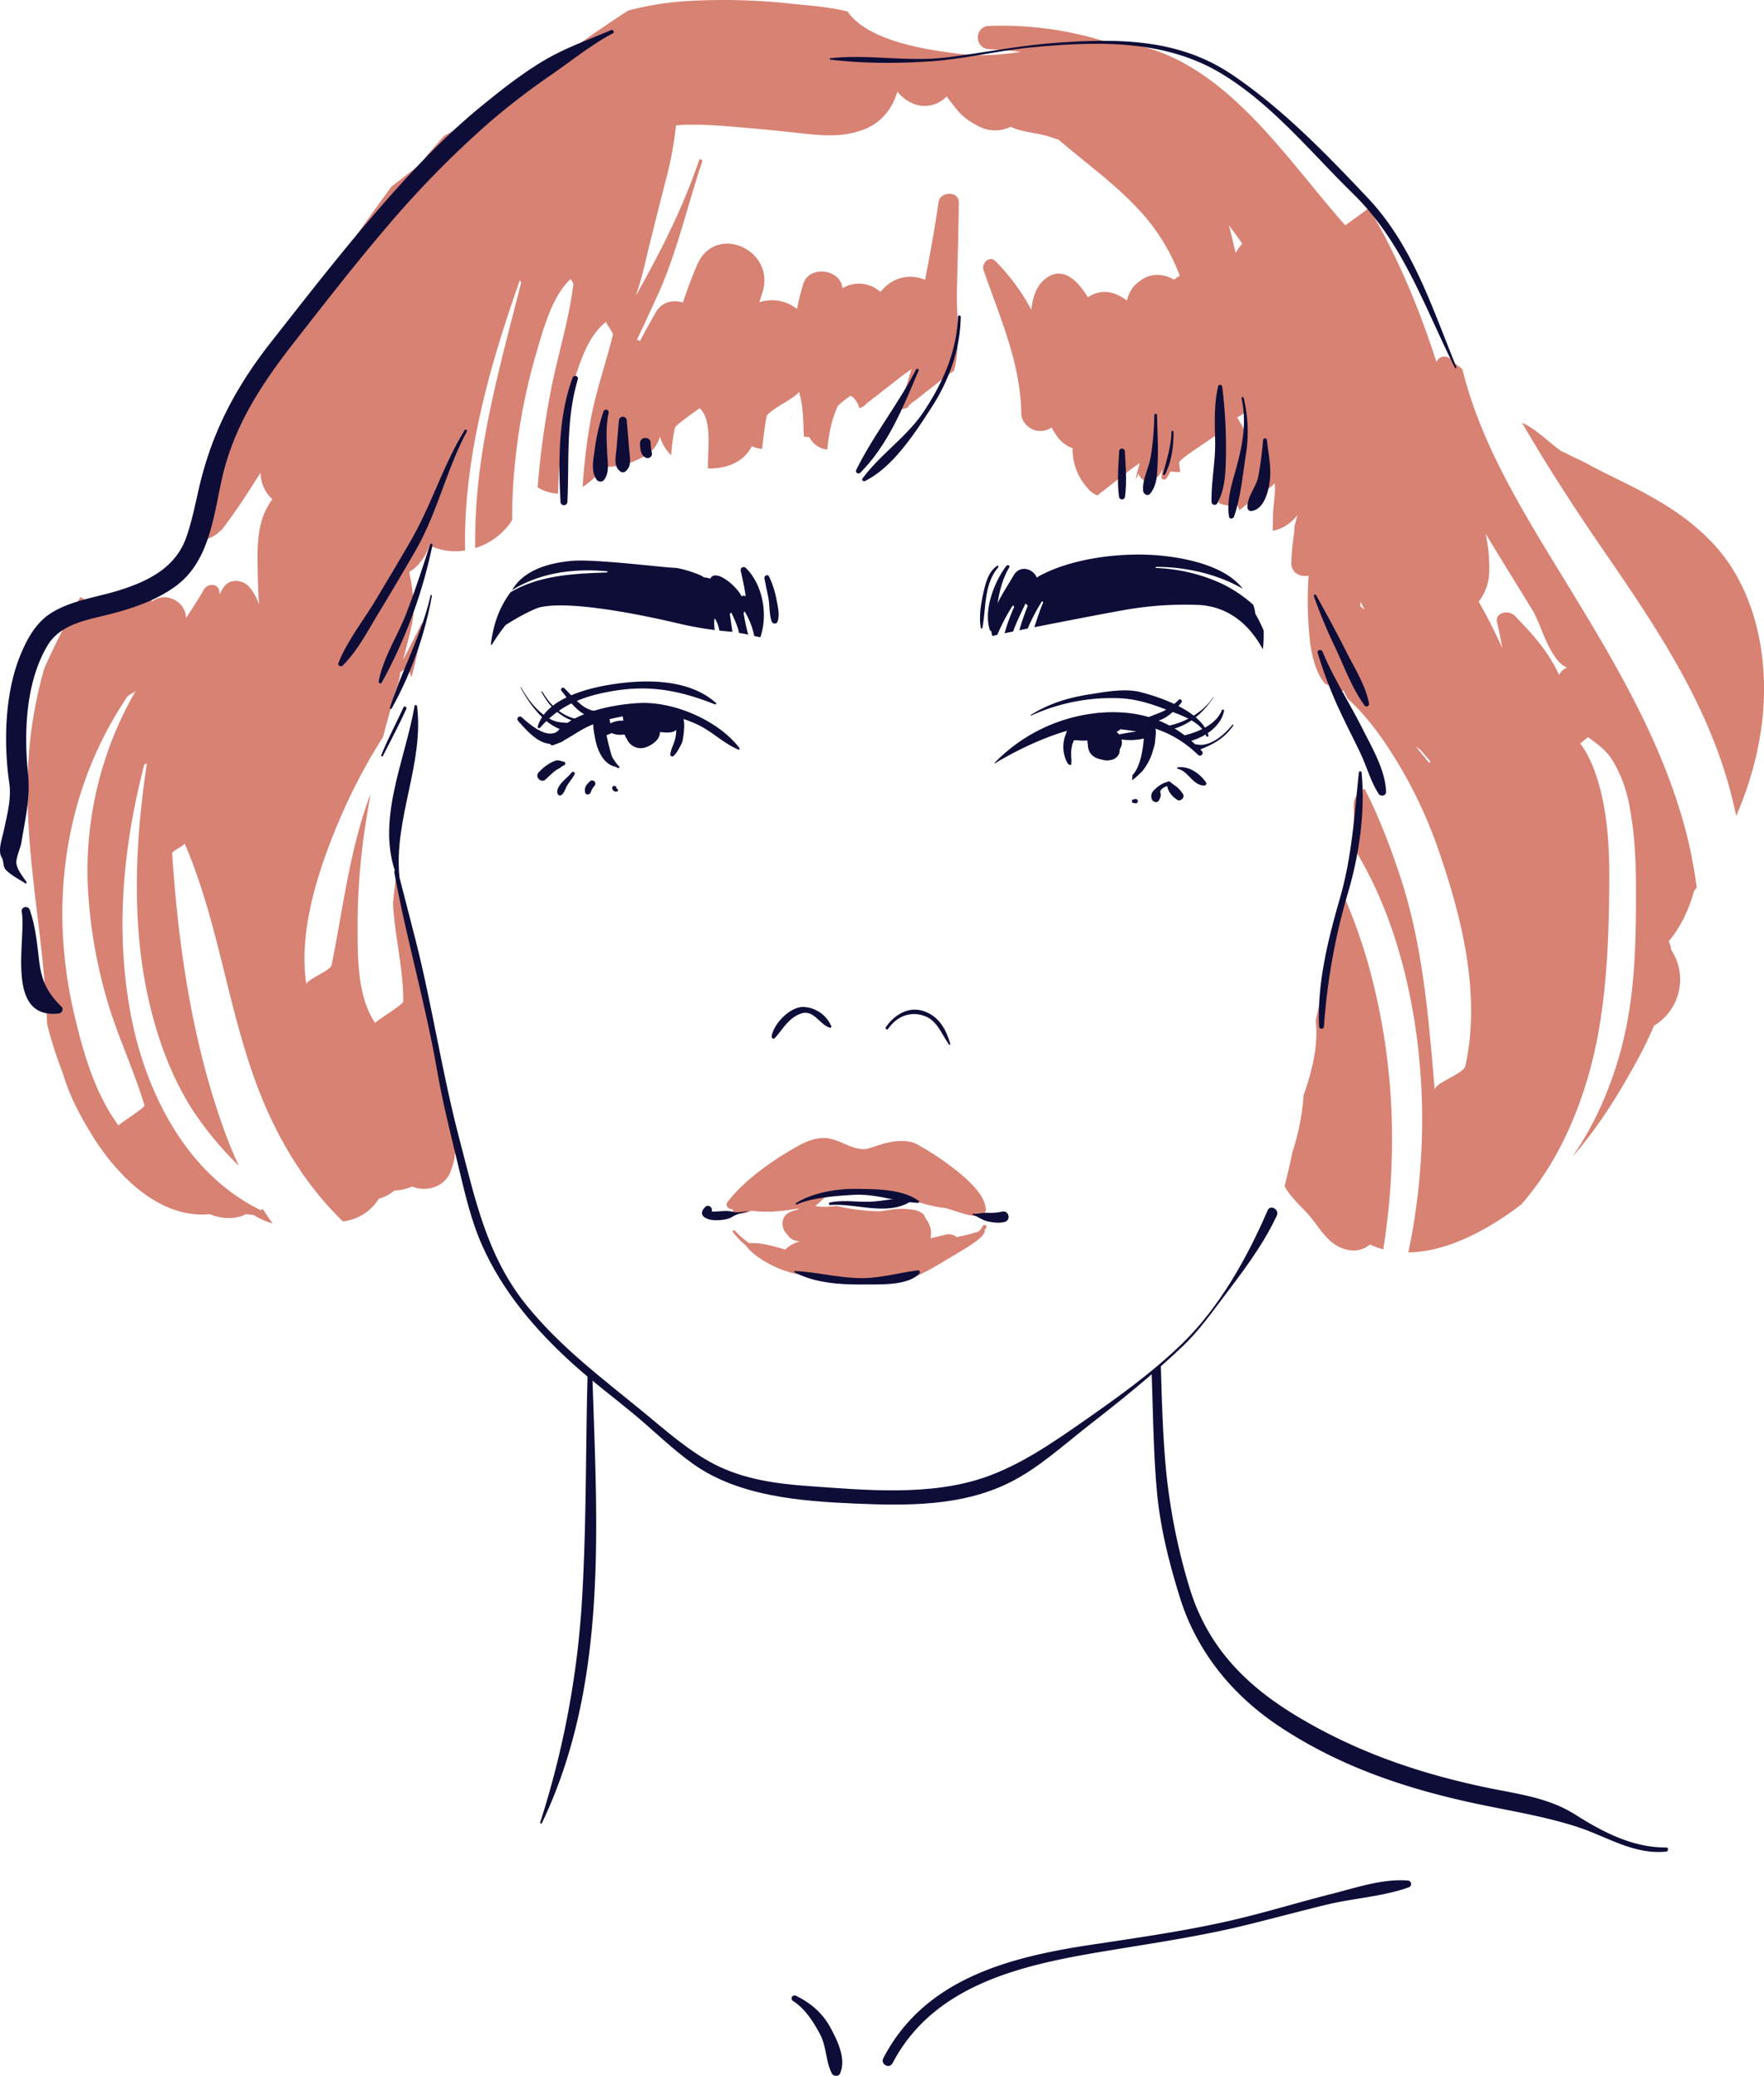 <svg xmlns="http://www.w3.org/2000/svg" width="917.8" height="1080" viewBox="0 0 917.8 1080"><g id="Слой_2" data-name="Слой 2"><g id="girl_54195643"><g id="girl_54195643-2" data-name="girl_54195643"><path d="M511.4 637.81a14.15 14.15.0 0 1-2.24 2.9 103.83 103.83.0 0 1-11.37 2.91 6.72 6.72.0 0 0-5.93-1.25c-2.57.67-5.15 1.29-7.73 1.89.93-3.8-.24-7.46-2.72-10.64-.38-1.82-2-3-4.2-3.69a6 6 0 0 0-1.87-.49 37.37 37.37.0 0 0-11.81-.09c-1.87.32-3.76.6-5.65.85a106 106 0 0 1-19.42-2.09c-1.06-.23-2.16-.46-3.29-.68-3.84.45-7.82.77-11.3-.13 1.05.27 4.17-3.77 5.39-4.21a61.68 61.68.0 0 1 20.87-3.59c4.06.08 15.24 2.32 15.71 2.44 9.11 2.24 16.5 5.55 25.83 6.54 1.89.2 14.18 5.25 17.67 3.93s4.22-1.79 3-6.18c-3.45-12.53-32.92-30.15-36.83-31.64s-10.28-1.17-15.52.35c-2.67.77-8.74 2.8-9.27 2.85-6.86.64-12.4-4-18.84-5.37-6.79-1.46-13.29 1.78-18.94 5.07-12.06 7-26 16.78-34.51 28-1.23 1.63.74 4 2.58 3.51.24 1 .72 2 1.57 2.07a15.3 15.3.0 0 0 4 .23 26.65 26.65.0 0 0 4.58-1.42h0c7.93 1.22 16.29.23 24.62-1.21-.4.23-.79.49-1.18.76a16.06 16.06.0 0 0-3.94 1.33c-4.79 2.39-4.33 8.84-.72 11.82 1.06 2.16 3.6 3 6.2 3.29a15.67 15.67.0 0 0-7.57 4.24c-6.24-1.79-12.66-3.73-18.76-3.35a43.53 43.53.0 0 1-7.47-6.54c-.5-.55-1.5.2-1 .81a40.56 40.56.0 0 0 6.75 6.94s0 .11.05.17c4.73 6.19 14.46 11.22 21.65 13.45 10.9 3.39 20.87 2.54 32.2 3.46 4.36.36 8.71.65 13 .75a2.27 2.27.0 0 0 .49.35c6.92 3.54 15.94.54 23.73-3.32 2.71-1.18 8.59-4.62 11-6.07 12.22-7.38 21-12 22.26-16.17a.24.24.0 0 0-.29-.29h-.14c.38-.48.75-1 1.08-1.48C513.87 637.73 512.06 636.67 511.4 637.81z" fill="#d88273"/><path d="M724.24 588.15A335.07 335.07.0 0 0 711 498.5a295 295 0 0 0-11.5-31.73c-3.08 11.52-5.81 23.13-8.39 34.79.09.73.13 1.47.2 2.21a87.78 87.78.0 0 0-3 11.09c-1.26 5.31-2.49 10.63-3.74 15.94 1.45 12.73-1.84 26.43-6.3 38.92a123.93 123.93.0 0 1-5.81 29.65c-1.22 5.76-2.53 11.74-4.1 17.72 2.9 5.51 8.49 10.43 12.25 14.67 6.64 7.46 10.54 16.82 21.43 18.65a13 13 0 0 0 10.72-2.95A42.49 42.49.0 0 0 719.7 650 361.52 361.52.0 0 0 724.24 588.15z" fill="#d88273"/><path d="M882.76 461.74a234.09 234.09.0 0 0-8.22-38.48c-13.64-44.94-37.56-84-61.86-123.79-20.56-33.65-42.33-68.69-51.8-107.35-1.76-1.79-4.21-2.77-5.78-4.94a4.48 4.48.0 0 0-7.7 1.21c-9-27.88-20.19-55-35.17-80.11-5.58 4.16-12.35 8.9-12.22 9C669.37 83 637.3 31.43 588.08 22.88a78.6 78.6.0 0 0-12.47-1.1 180.64 180.64.0 0 0-61-8.29c-7.81.24-7.78 11.74.0 12.09 5.56.25 11.09.73 16.56 1.42-10.13 1.47-20.29 2.39-30.54 1.18C485.3 26.36 452 22.14 441 6 431.55 3.56 421.15 2.93 412.49 2A328.54 328.54.0 0 0 360.29.4a158 158 0 0 0-33.48 5.1C314 13.75 301.47 22.64 289 31.81S263.93 50.2 250.93 58.66q-16.89 14-33.78 28c-1.06.89-2.22 1.75-3.4 2.6L203.67 97.1c-29.3 40.15-57.4 81.17-85 122.47C116 237 111.56 253.94 107.31 271c-.59 2.38-7.12 6.32-10.46 8.51a15.3 15.3.0 0 0 18.05-3.69l.22.18c7.43-9.65 14-19.84 20.47-30.13a18.76 18.76.0 0 0 6.12 13.87c-8 10.68-7.9 23.44-7.64 37 .1 5.21.24 11.45.75 18a26.54 26.54.0 0 0-5-9.22c-3.37-3.93-10.08-4.8-13.38-.11a23.84 23.84.0 0 0-2.18 3.84c0-.45-.06-.91-.11-1.35-.45-4.55-6.11-4.57-8.07-1.18-2.91 5.07-6.07 10-9.32 14.85.09-8.47-10.57-14.18-17.58-8.68a9.76 9.76.0 0 0-14.55-3.64c-.86.61-1.74 1.2-2.64 1.76l-.62.35a49.41 49.41.0 0 0-8 2.64c-1 .34-1.92.66-2.89 1l-.44.14-.6.13-1.41.34a13.93 13.93.0 0 0-2.55-2.6 27.34 27.34.0 0 0-3.65-2.41c-6.87 11.95-13 24.28-18.68 36.85a221 221 0 0 0-8.67 55.33c-1.48 43.88 8.75 86.42 10 129.92a216.87 216.87.0 0 0 8.24 25.76c3.17 11 8.54 21.22 14.48 31 13.4 22.07 35.64 44.69 61.82 42.23 6.31 2.41 12.92 3 19.18-.06 1.23.21 2.47.37 3.72.47a39.64 39.64.0 0 0 9.93 4.43q-2.67-3.73-5.16-7.58c-.56.43-1 .68-1.19.58C97 610.7 75.64 568.28 68 527.61c-8.13-43.41-4-87.06 7-129.56.11-.47 1.41-.71 1.48-1.16-6.14 40.25-8.22 83.45.89 123.41 4.67 20.49 12 40.72 23.62 58.38a175.3 175.3.0 0 0 23.3 27.87c-1.76-3.79-3.45-7.62-5-11.52C100.89 547.71 92.8 494.34 89.59 443.88c-.07-1.08 6.79-4.29 6.47-5.05 19.81 45.85 23.32 97.13 44.67 142.63 9.43 20.1 21.71 38.57 37.71 54a27 27 0 0 0 7-1.82 25.68 25.68.0 0 0 11.67-10 20.62 20.62.0 0 0 8.1-4.25 25.47 25.47.0 0 0 9.25-2.09c7.24 3.07 17 .24 19.93-7.69 1.61-4.33 3-8.74 2-13.39a45 45 0 0 0-1.6-5.6c-3.07-24.15-5.47-32.61-7.93-46.57-1-5.51-18.4-79.65-20.8-89.6.08 2.34-1.69 14.06-1.55 16.4 1 16.78 5.38 33.34 5.3 50.12.0 1.86-15.09 10.57-14.55 11.37-9.5-14-9.2-34.9-9.23-51.24A353.72 353.72.0 0 1 190.47 427c.71-4.65 1.51-9.27 2.35-13.87-.4 1.06-.85 2.08-1.23 3.16-10 28.1-13.15 56.79-19.08 85.83-.63 3.06-13.49 7.57-13.07 10.21-4.35-27.18 5.84-58.72 16.27-83.64a296 296 0 0 1 23.64-45.36c.25-.94.46-1.87.71-2.81 1.56-5.87 3.25-11.75 4.64-17.67 1-4.17 3.5-8.49 3.41-12.75.0-.39 3.6-2.61 3.5-2.74a12.85 12.85.0 0 1 2.45 5.14 234.68 234.68.0 0 0 5.77-28.12.22.22.0 0 0-.42-.12c-3.1 6.38-6.37 12.69-9.73 19 1.62-5.82 3.13-11.67 4.45-17.56 2.22-9.9.54-18.87-1.19-28.17a19.35 19.35.0 0 0 4.91-4.05 29.07 29.07.0 0 0 5.64-9.68 32.73 32.73.0 0 0 8.84 2.67 32.25 32.25.0 0 0 9.66-.06c-1-47.62 12.8-96.39 28.51-140.63-.11.29.72.89.64 1.21-9.57 38.29-20.74 76.5-23.31 116.1q-.72 11.12-.58 22.07a35.27 35.27.0 0 0 19.23-14.54 272.17 272.17.0 0 1 1.85-33.15 309.55 309.55.0 0 1 10.19-52c3.78-12.78 8.3-31 18.44-40.38-.18.17 1.41 2.19 1.36 2.57-2.25 19.31-8.57 38.3-12.08 57.44a451 451 0 0 0-6.52 48.43 22.05 22.05.0 0 0 7.82 3 22.73 22.73.0 0 0 2.78.31c.16-4.54.38-9.08.72-13.61 1.1-14.73 2.81-30 7.34-44.11 3.53-11 7.54-24.39 17-31.68-.42.32 3.75 5.77 3.53 6.64-3.8 15.4-9.12 30.12-11.86 45.83a312.93 312.93.0 0 0-3.91 33.47c4.22-2.64 7.85-6.46 11.18-10.47A40.42 40.42.0 0 0 337 236.24a16.42 16.42.0 0 0 6.38-9.06 22.06 22.06.0 0 0 5.87 9.7 78.54 78.54.0 0 1 2-14.49c.34-1.32 12.77-10 12.8-10 6.49 5.78 4.23 21.76 4.28 29.66.0.56.0 1.12.0 1.68 8.53.14 17.17-2.41 22-10.07.33-.51.6-1 .87-1.55.19.1.37.21.56.3a13.9 13.9.0 0 0 4.77 1.12c.87-8 1.89-14.9 2.34-16.91.69-3.09 17.46-10.86 16.7-13.05 2.5 7.27 2.29 15.86 2.69 23.56a16.6 16.6.0 0 0 2.81.26 12.06 12.06.0 0 0 9 6.52c.11.0.22.0.34.0.82-7.79 2.1-15.41 5.51-22.67.32-.7 6.41-5.45 6.74-5.27 2.3 1.31 3.66 3.69 4.51 6.47a22.46 22.46.0 0 0 2.81-1.56c.14-.09.26-.2.39-.29v-.05c0-.41 2.76-2.34 3.32-2.74.35-.35.74-.69 1.06-1.05l.09.15q3.71-2.93 7.42-5.84 4.23-3.32 8.5-6.59c.13-.1 3.43-2.19 3.58-2.65-2.22 6.87-4.12 14.31-6.7 21.3a20 20 0 0 0 4.72-1.06A2.62 2.62.0 0 1 473 211c.39-.84 3-2.47 3.53-2.89q4.31-3.43 8.65-6.82t8.71-6.74c.06-.05 1.41-.92 2.45-1.67 3.59-12.65 1.26-29.19 1.54-41.38.35-15.37.79-30.75 1-46.12.08-6.13-9.75-6-10.58-.16-1.92 13.55-4.38 27-7 40.39a18.94 18.94.0 0 0-19 2.17 28.1 28.1.0 0 0-4.21 4.09 16.81 16.81.0 0 0-16.47-3.45 23.25 23.25.0 0 0-3.3 1.5c-.87-9.9-17.2-12.1-20.31-2.37a103 103 0 0 0-3.26 13.06c-.12.0-.24-.05-.35-.08a21.16 21.16.0 0 0-19.28-3.31c.46-1.6.94-3.19 1.47-4.77 7.51-22.26-24.26-36.81-33.85-14.7-2.74 6.31-5.21 12.92-7.43 19.67-4.87-1.64-11-.52-14.15 5.15-2.78 4.93-5.59 9.86-8.18 14.86a11.62 11.62.0 0 0-1.6-.72c3.7-7.48 7-15 10.18-21.8 10.45-22.4 15.86-47.42 23.77-70.78.36-1.08-1.27-1.79-1.63-.71-7.6 22.44-18 43.62-29.48 64.31-1.11 2-2.18 4-3.25 6 .19-.69.35-1.38.53-2.08 2.58-7.21 4.12-15 6.19-23.27 3.05-12.29 6.08-24.61 9.29-36.87a181.33 181.33.0 0 0 4.74-26.3c1.64-.13 3.29-.24 4.94-.32 1 0 7.24.0 8.18.0 3.07.12 6.15.3 9.21.5 14.19 1 28.37 2.35 42.5 3.93 11.26 1.26 21.38 2.24 32.34-1.74 9.56-3.47 15.52-11.1 18-19.92a20.5 20.5.0 0 0 8 6.17 15.78 15.78.0 0 0 17.69-3.68l.43.63c1.47 2 3 4 4.57 5.91 3.4 4.26 7.3 6.87 12.09 9.26a18.41 18.41.0 0 0 16.21.0c5.63 2.73 12.29 3 18.29 4.64l1.88.51c.49.18 1.37.5 2.86 1 .61.2 1.23.36 1.84.55 14.63 12.6 30.61 23.8 43.49 38.36a102.1 102.1.0 0 1 19.59 32.48 23.21 23.21.0 0 0-3 2c-6.57-3.68-13.88-3.81-20.78 3.36a16.76 16.76.0 0 0-3.7 7.54c-6-4.55-13-6.58-20.35-1.73-5.82-9.55-12.69-15-20-11-6.25 3.43-8.7 10.23-9.38 17.5a111.06 111.06.0 0 0-18.72-25.34c-3.06-3.09-7.35 1.26-6.18 4.66 8.53 24.79 19.28 48.17 19.65 74.85.05 4.26 4.43 8.43 8.54 8.81a13 13 0 0 0 2.72.0 9.53 9.53.0 0 0 4.53-1.76 38.53 38.53.0 0 0 2.72 4.49 17.36 17.36.0 0 0 8.19 6.35 30.24 30.24.0 0 0 9.14 22.18 11 11 0 0 0 4.07 2.39v-.14c0-.41 3.1-2.54 3.13-2.57q3.83-3 7.68-6t7.73-6c.08-.06 3.14-2 3.25-2.42-.81 2.88-1.59 5.75-2.24 8.66a20 20 0 0 0 1.6-2.92v-.07c1.75 6.68 10.55 3.66 11.91-1.44a9.36 9.36.0 0 0 .42-.86c-.14 1.36-.28 2.72-.46 4.07-.21 1.5 2 1.83 2.67.72s1.37-2.29 2.08-3.57a20.26 20.26.0 0 0 5 .3c-.19-1.57-.39-3.14-.58-4.71s10.08-8.06 11.16-8.9 11.4-7.34 11.34-8.68A211.56 211.56.0 0 1 634 261.62a15.71 15.71.0 0 0 9.91 1.09 23.74 23.74.0 0 0 .94 2.77q3.72-3 7.47-5.89c.93-.73 11-7.23 10.86-8.31.62 5.29-.68 10.89-.81 16.23-.06 2.85-.1 5.72-.19 8.59.61-.11 1.22-.23 1.86-.4A21.09 21.09.0 0 0 675 268l-.21 1c-.35 1.35-.73 2.69-1.07 4a10.83 10.83.0 0 0-.27 3.33 149.86 149.86.0 0 0-1.59 16c-.27 5.73 4.6 8.06 9 7.16a187.38 187.38.0 0 0 .62 33.16c.62 6.53 2.75 16.93 7.81 22.93a43.49 43.49.0 0 1 7.09 4.19 5.88 5.88.0 0 0 2.6-.57c.71 1.49 1.49 2.95 2.25 4.42 8.18 7.19 15.19 16.62 20 23.79a237.83 237.83.0 0 1 27 54.21c12.29 35.36 22.45 75.78 14.16 113.05-.89 4-16.21 8.79-15.89 12.43-3.33-38.5-6.16-76.22-18.66-113.15-5-14.82-10.64-29.59-17.84-43.53-3.36 1.43-5.86 4.56-5.67 9.41a166.72 166.72.0 0 1-.51 20.38c25.53 40.59 35.64 93.16 36.1 139a336.59 336.59.0 0 1-7.18 72.38c20-.23 41.37-11.62 58.86-25a155.42 155.42.0 0 0 18-25.76c11.93-21.69 19.33-45.53 23.1-70 3.82-24.7 4.52-49.94 4.6-74.91.0-13.22-.69-26.33-3.32-39.3-2-9.78-5.7-22-11.82-29.78.09.11 3.93-3.44 4.18-3.26 6.1 4.47 10.46 7.54 14.19 14.75a70.34 70.34.0 0 1 6.65 17.85c3 14.4 4 29.15 4 43.85.09 29.34-.21 58.74-8.11 87.25-5.39 19.47-13.56 38.29-25.17 54.78 12.79-14.49 23.22-31 32.53-47.87a217 217 0 0 0 10.18-20.59 28 28 0 0 0 8.91-39.43 16.49 16.49.0 0 0-1.26-4.47c6.25-7.47 10.46-16.5 13.15-26.2C881.94 463 882.35 462.35 882.76 461.74zM46.05 467.05a257.1 257.1.0 0 0 10 54.44c5.44 18.23 13.65 35.4 19.13 53.59.36 1.19-13.86 10-13.48 10.52-11.76-15.94-17.83-36-22.42-55.13a232.72 232.72.0 0 1-6.86-56.35C32.78 434 43.7 396.19 66 362.79c1.07-1.61 3.89-2.16 4.85-3.79A186.78 186.78.0 0 0 46.05 467.05zM640.89 123.17c-.48-2-1-4-1.54-6q3.58 4.76 7 9.62a23.2 23.2.0 0 0-3.47 4.88C642.25 128.78 641.56 126 640.89 123.17zm6.89 101.24c-1.26-2.45-2.64-4.86-4.15-7.25a22.42 22.42.0 0 0 3.51-2.14 2.2 2.2.0 0 0 .23-.2c.23 2.78.46 5.55.71 8.32C648 223.56 647.87 224 647.78 224.41zm60.27 91.27-.31-.54c0-.65.08-1.31.14-2q1.07 2.06 2.18 4.08zM743.65 397c-2.36-2.92-4.71-5.78-7-8.6.82.59 1.65 1.17 2.47 1.77q2.51 3 5.09 5.94C744 396.42 743.85 396.74 743.65 397zm67.54-45.86c-5.6-12.19-13.73-21.19-23.1-30.81-3-3.12-10.54-1.88-9.14 3.7 1.08 4.35 1.91 8.78 2.72 13.23C778 329 773.82 320.91 769.36 313a26.14 26.14.0 0 0 5.48-15.4A86 86 0 0 0 773 277.73c8.11 13.48 16.44 26.82 24.67 40.22v0c4.5 8.45 6.92 18.91 13.23 26.13a14.12 14.12.0 0 0 4.13 3.15l.12.22A7.36 7.36.0 0 0 811.19 351.18z" fill="#d88273"/><path d="M231 70.74q-5.31 5.92-10.47 12 12.3-10.2 24.61-20.4C240.53 65.25 235.83 68.06 231 70.74z" fill="#d88273"/><path d="M791.89 219.93c13.28 22.87 27.67 45 42.85 67.09 26 37.79 51.93 76.28 64.55 121 1.54 5.45 2.89 11 4.07 16.49 11.73-27.26 17.32-56.76 13-86.32-2.87-19.53-10.38-39.08-23.66-53.88C880 270.19 864.83 261 848.09 252.56c-6.53-3.3-13.15-6.44-19.64-9.83a91.83 91.83.0 0 0-8.38-4.29c-1.19-.47-8-4.05-7.47-3.56C806.69 230.92 799.65 223.41 791.89 219.93z" fill="#d88273"/><path d="M517.6 397.15c31.49-18.76 75.36-34 105.74-4.43a1.38 1.38.0 0 0 1.95-2c-14.79-15.94-32.49-21.84-54.08-19.8a86.75 86.75.0 0 0-53.76 26 .12.12.0 0 0 .15.19z" fill="#0d0d38"/><path d="M287.67 387.71c7.16-2.27 13-7.67 20.09-10.51 7.88-3.16 16.14-4.69 24.54-5.65 10.71-1.23 20.15.73 30 5.14 7.85 3.52 14 10 21.85 13.3.56.24.8-.54.52-.9-11.16-14.45-34.29-24.3-52.33-23.31-14.66.81-38.8 5.45-46.12 20a1.33 1.33.0 0 0 1.49 1.93z" fill="#0d0d38"/><path d="M536.59 372.26a100.69 100.69.0 0 1 45.37-9c8.39.24 16.22 2.61 24 5.61 6.91 2.68 18.92 6.15 21.61 14 .25.73 1.37.43 1.15-.31-3.57-12.48-24.37-19.68-35.45-22.5-8.07-2.05-18.35-.07-26.42 1.19-11.11 1.74-20.9 4.71-30.46 10.66-.27.16.0.54.24.41z" fill="#0d0d38"/><path d="M281 378.62c10.21-11.64 22.14-16.38 37.24-19 19.76-3.45 35.35-.44 53.76 6.85.45.17.81-.5.46-.8-13.66-12.22-35.47-12.34-52.57-9.84-13.18 1.92-35.7 7.22-40.09 22.1a.72.72.0 0 0 1.2.7z" fill="#0d0d38"/><path d="M518.81 294.39c-4.64 3.09-6 9-7.18 14.13-1.3 5.78-2.32 12.34-1.31 18.21a.42.42.0 0 0 .81.0c2-10.66.7-22.73 8.26-31.58.33-.4-.1-1.08-.58-.76z" fill="#0d0d38"/><path d="M523.63 294.38c-6.26 8.11-12 23-8.65 33.28a1.09 1.09.0 0 0 2.08.0c1.67-4.71 1.36-10.1 2.18-15 1-6.07 2.68-12.1 5.84-17.42.57-1-.81-1.67-1.45-.85z" fill="#0d0d38"/><path d="M386.36 298.34c3.62 3.62 3.56 9.26 3.64 14.05.0 2.69-1.32 7.52.78 9.56a.91.91.0 0 0 1.27.0c2.54-2.37 1.17-10.06.93-13.23-.33-4.42-2.09-8.85-5.75-11.5-.67-.49-1.43.56-.87 1.12z" fill="#0d0d38"/><path d="M403.11 540.09c4.31-4.71 6.95-10.28 13.4-12.68 6.88-2.56 9.82 5.7 15.29 7.28.4.12.92-.3.74-.73a16.51 16.51.0 0 0-14.66-10.08c-6.94.0-15.4 8.76-16.38 15.28-.12.86.89 1.71 1.61.93z" fill="#0d0d38"/><path d="M462.12 535.23c4.68-6.72 12.28-9.66 20-6.18 5.75 2.6 8.11 9.59 11.63 14.34a.36.36.0 0 0 .66-.28c-2.25-8-6.33-15-14.74-17.32-7.54-2.12-14.87 2.64-18.79 8.72-.51.79.71 1.47 1.24.72z" fill="#0d0d38"/><path d="M366.87 628c-4.39 4.52 1.08 6.79 5.23 6.84 2.88.0 6.38-.22 8.89-1.76s5.08-2 7.84-2.73c.16.0.09-.25-.06-.23-1.42.2-2.84.38-4.26.56-2.28.27-4.31-.71-6.59-.66s-4.3.25-6.45.32a10.73 10.73.0 0 1-2-.09c-1.09-.17-.42 1.64.41.71 1.78-2-1.07-4.91-3-3z" fill="#0d0d38"/><path d="M462.25 623.59a.11.11.0 0 0 0-.22.11.11.0 0 0 0 .22z" fill="#0d0d38"/><path d="M421.36 624.35a.11.11.0 0 0 0-.22.11.11.0 0 0 0 .22z" fill="#0d0d38"/><path d="M583.49 384.72a31.2 31.2.0 0 0 11.64-.5c-.51 5.82-1.71 14.41-5.77 18.94h-.17c0 .38-.11 2.17-.19 2.65.83-.09 4.66-3.94 5.33-4.59a29.22 29.22.0 0 0 5.12-9.35c.93-3.17 1.41-4.29 1.53-6.13.22-3.58 1.27-6.74-1.36-9.18-.41-.38-3 0-3.27.39-2.16-2.18-5.55-1.26-8.48-1.26h-1.14c0-.23-.14-.48-.42-.39-.48.15-1 .28-1.45.41h-.59a2.8 2.8.0 0 0-1.16-1.91 4 4 0 0 0-1.8-2.05c-2.72-1.36-5.14-1-8.06-.86-2.72.13-5.62.5-7.63 2.46a3.93 3.93.0 0 0-1.1 2.12h-.7a15 15 0 0 0-4.58.44 4.55 4.55.0 0 0-3.14 3.43 1.36 1.36.0 0 0-.36.32c-.1.14-.17.3-.26.45a.76.76.0 0 0-.6.59c0 .23-.07.45-.11.68a17.79 17.79.0 0 0 .19 14.79c.58 1.19 1.16 2 2.41 1.73.0-.23.0-.47.0-.68.0-.54.1-1.06.16-1.59A21 21 0 0 1 558 387a8.68 8.68.0 0 0 .7-1.87c.32.1 1.22-.07 1.54.0.0.0.09-.07.09-.1v.12h.08v0 0a22.9 22.9.0 0 0 2.87.16 22.4 22.4.0 0 0 2.48-.07 14.64 14.64.0 0 0 .23 2c0 .11.0.18.0.31a11.1 11.1.0 0 0 .23 1.72c.72 3.61 3.72 5.33 7.07 5.93a8.9 8.9.0 0 0 5.45.0 5.33 5.33.0 0 0 3.72-3.71 6.79 6.79.0 0 0 .1-1.62A6.08 6.08.0 0 0 583.49 384.72zm-1.29-2.63a8.74 8.74.0 0 0-1.28-1.37 5.22 5.22.0 0 0 2-1.32l3.36.41c1.53.19 3.36.59 5.13.68-.62.12-1.24.23-1.86.31C587.1 381.13 584.65 381.66 582.2 382.09z" fill="#0d0d38"/><path d="M356 378.11c0-2.05-.08-5.37-2.05-6.7a.48.48.0 0 0-.54.0 2.24 2.24.0 0 0-.45.42 3.59 3.59.0 0 0-.55-.31c-2.89-1.25-6.23-2.31-9.42-1.8a21.13 21.13.0 0 0-4.64 1.43 10.14 10.14.0 0 0-8.55.44l-.31.19a5.32 5.32.0 0 0-1.92-2.94 2.33 2.33.0 0 0-3.2.84c-.7 1.53-.4 2.8-.14 4.39.05.3.07.6.09.9a12.53 12.53.0 0 0-6.8 1.42 16.07 16.07.0 0 0-.6-3 1.79 1.79.0 0 0-3.06-.66c-.78-2-4-2.29-4.64.16-.93 3.57-.64 5.82.45 11.51s4.16 13.18 10.36 14.43a9.49 9.49.0 0 0 1.68.78.48.48.0 0 0 .47-.8 20.92 20.92.0 0 1-3.43-4.6c-.89-1.64-1.23-3.82-1.83-5.9-.45-1.55-1-4.23-1.32-5.8.24-.19 2.47-.79 2.42-1.2a11.07 11.07.0 0 0 3 .87 11.36 11.36.0 0 0 3.93-.09 7.93 7.93.0 0 0 1.16 2.26A7.82 7.82.0 0 0 335.3 389c2.51-.7 7.35-3.11 8-7.17.05-.32.07-.64.1-1a29.86 29.86.0 0 0 3.73.28c1.31.0 3.73-.19 4.67-1.45a10.36 10.36.0 0 0 0 1.48c-.11.82-.2 1.63-.34 2.45-.53 3.14-2.38 5.81-2.7 8.94a1 1 0 0 0 1.52.88c1.87-1.4 4.11-6.11 4.25-6.34C355.64 385.27 356 378.11 356 378.11z" fill="#0d0d38"/><path d="M205.15 453.83c6.28 34.56 16.25 68.34 22.25 103 2.82 16.29 6.86 32.4 10.75 48.46 3.49 14.45 6.68 29.16 12.77 42.8 10.88 24.35 28 44.21 47.64 61.93 10 9 20.75 17 31.05 25.54s20 18.22 31 26.06c23.74 16.9 56 19.42 84.31 20.63 27 1.16 55.14 1.45 79.94-10.71 15.11-7.4 28.48-19.72 41.66-30 16.72-13 33.63-26.62 49-41.29 7.21-6.9 13-14.69 19-22.66 11.07-14.78 21.84-28.27 29.78-45.11 1.52-3.22-3.36-6-4.75-2.78-10.73 24.86-25.22 50.73-44.85 69.68-16 15.45-34.08 28.26-52.27 40.95-15.57 10.86-31.69 21.85-49.74 28.17-28.66 10-62.22 6.77-92 4.65-16.77-1.19-33.75-3.52-48.84-11.27-13.5-6.94-25.15-17.42-36.82-27-21.5-17.6-43.35-33.94-61-55.69-20.87-25.74-26.86-55.65-35.07-86.87-8.92-33.94-14-68.7-22.61-102.74q-4.62-18.15-9.32-36.26c-.32-1.21-2.07-.69-1.85.51z" fill="#0d0d38"/><path d="M215.7 367.28c-4.95 28.69-20.64 60.33-9.07 88.91.23.57 1.25.57 1.17-.16-2.9-30.17 12.86-58.86 9.2-88.57-.09-.67-1.16-1-1.3-.18z" fill="#0d0d38"/><path d="M223.76 283.29c-3.89 12-7.88 24.23-12.43 36S199.39 342 197.05 354.45c-.18.92 1.09 1.58 1.58.66A255.86 255.86.0 0 0 225 283.62a.63.63.0 0 0-1.21-.33z" fill="#0d0d38"/><path d="M224 309.84c-4.6 20.49-14.85 38.56-21.15 58.4a.51.51.0 0 0 .93.39A190.89 190.89.0 0 0 224.71 310c.08-.45-.59-.65-.69-.19z" fill="#0d0d38"/><path d="M209.94 368c-3.81 8.36-8.18 16.41-11.6 24.95-.21.5.63.85.87.37 4.1-8.15 8.45-16.14 12.18-24.47.44-1-1-1.84-1.45-.85z" fill="#0d0d38"/><path d="M432 31c17.07 2.11 35.16 2.06 52.3.9 17.72-1.2 35.15-5.65 52.85-7.29 34.24-3.18 69.51-4.27 99.59 14.43 26 16.14 45.61 40.61 67.26 61.75 26.18 25.58 36.94 58.58 53 90.58.22.42 1 .12.77-.32-12.66-30.9-22.65-63.17-46-87.94-21.58-22.9-44.73-46.79-70.92-64.4-27.76-18.66-59-18.76-91.42-16.42-19.22 1.38-38 5.25-57.06 7.6C472.32 32.34 452 28.1 432 30.3a.33.33.0 0 0 0 .66z" fill="#0d0d38"/><path d="M317.88 15.68c-12.35 5.32-24 9.26-35.63 16.27-11.16 6.73-21.55 14.91-31.64 23.15-21.43 17.5-40.33 38.13-58.27 59.12-17.69 20.69-34.39 42.23-51.21 63.61-16.66 21.2-28.77 42.89-35.82 69-3 11-4.65 22.33-8.53 33.1-5.6 15.53-19.89 22.52-34.69 27.16-11.85 3.72-25.09 5.21-35.71 12-7.89 5.07-12.49 13.64-15.9 22.06-8 19.7-8.67 45.48-5.66 66.15 1.22 8.35-1.19 16.89-2.88 25-.72 3.46-3.23 10.3-1.1 13.7 1.28 2 .48 4.85 2.33 6.7 2.74 2.74 6.8 4.79 10 6.86a.48.48.0 0 0 .65-.66c-2-3-4.45-5.76-5.25-9.34-.59-2.67 2.09-8.29 2.56-11.2 2-12.52 4.76-23.3 3.43-36.09-2.2-21.37-1.12-47.8 10.3-66.64 6.9-11.38 21.45-13.23 33.25-16.33S81.43 312.22 91.35 305c17.45-12.74 19.72-36 24-55.4 6-27.2 20.14-49 37.06-70.71 16-20.47 31.88-41 48.74-60.73A514.74 514.74.0 0 1 254.46 63.8a368.68 368.68.0 0 1 32-24.62C297 31.9 307.61 23.3 318.84 17.33c1.12-.59.14-2.13-1-1.65z" fill="#0d0d38"/><path d="M11.34 474.56c2.39 14.29-8.93 55.86 19.14 52.73 1.71-.2 2.91-2.19 1.48-3.58-7.44-7.27-10.39-13.65-11.62-24-1.05-8.79-1.86-17.88-4.85-26.26a2.15 2.15.0 0 0-4.15 1.14z" fill="#0d0d38"/><path d="M464.33 1073.51c21.51-41.16 67.6-51.21 109.8-58.26 24.68-4.12 49.51-7.69 73.83-13.63 14-3.43 28-7.21 42-10.63s29.56-4.23 43-9.09a1.81 1.81.0 0 0-.48-3.53c-13.09-1.07-27.37 3.88-40 7.06-15.29 3.86-30.39 8.45-45.7 12.23-26.15 6.45-53.15 10.2-79.77 14.24-42.45 6.44-86.13 17.87-107.42 58.89-1.6 3.08 3 5.8 4.65 2.72z" fill="#0d0d38"/><path d="M412.52 1041c6.23 3.84 10.69 10.89 14.08 17.22 3.53 6.57 2.92 14.18 6.23 20.55.79 1.52 3.5 1.68 4.24.0 3.32-7.63-1.27-16.94-4.95-23.78-4.15-7.7-10.28-12.9-18-16.68a1.56 1.56.0 0 0-1.57 2.69z" fill="#0d0d38"/><path d="M403.86 311.19a47.77 47.77.0 0 0-3.72-11.25c-.67-1.44-2.68-.37-2.41 1 .64 3.27 1.31 6.52 2 9.79.84 4.07.37 8.65 1.77 12.53a1.63 1.63.0 0 0 3.12.0C405.82 319.52 404.59 315 403.86 311.19z" fill="#0d0d38"/><path d="M683.57 310.07a258.75 258.75.0 0 0 11.32 27.18c4.52 9.73 8.71 21 15 29.68a1.32 1.32.0 0 0 2.4-1c-1.87-9.52-7.56-18.41-11.89-27-4.95-9.9-10.32-19.61-15.65-29.31a.66.66.0 0 0-1.2.51z" fill="#0d0d38"/><path d="M685.62 339.77a222.15 222.15.0 0 0 13 33.27c3.1 6.57 6.49 13 9.55 19.59 3.13 6.75 5.06 14.06 9.1 20.32 1.08 1.67 4 1.13 3.9-1.05-.44-11.32-7.12-22.51-12.1-32.45-6.79-13.55-15.15-26.34-20.94-40.38-.62-1.52-3-1-2.53.7z" fill="#0d0d38"/><path d="M707 402c-2.34 22.14-3.56 43.45-9.75 65s-12 44.26-10.92 67.08a1.26 1.26.0 0 0 2.51.0 324.1 324.1.0 0 1 12.6-69.91c5.76-19.72 8.94-41.66 7-62.19a.72.72.0 0 0-1.44.0z" fill="#0d0d38"/><path d="M599.16 713.83c.8 21.48 1 43.94 2.91 63.41 1.81 18.53 6.37 36.44 11.92 54.17 8.63 27.61 26.88 50.09 50.64 66.1 31.08 20.93 65.43 32.66 101.8 40.53 18.12 3.92 36.36 6.67 54 12.36 15.54 5 29.39 14.61 46.41 12.92 1.35-.14 1.41-2.17.0-2.16-17.25.2-33.06-8.1-47.23-17.08-14.41-9.13-30.68-10.78-47.09-14.27-35-7.42-67.35-18.59-98.06-37.13-26.6-16.06-46-35.93-55.37-66a315.89 315.89.0 0 1-11.43-53.22c-2.48-18.69-3.18-45.12-3.68-62.68C603.93 708.79 599.16 713.83 599.16 713.83z" fill="#0d0d38"/><path d="M305.76 713.68c-1.1 38.78-.59 77.64-2.81 116.37a469 469 0 0 1-21.9 118.11c-.16.51.64.86.88.37 34.95-73 28.62-156.39 26.22-234.85a1.2 1.2.0 0 0-2.39.0z" fill="#0d0d38"/><path d="M657.46 328a89.81 89.81.0 0 0-4.4-8.84 1.86 1.86.0 0 0 0-.33 16.5 16.5.0 0 0-1.06-4.23 69.78 69.78.0 0 0-16.44-11 89.62 89.62.0 0 0-34.46-8.11c.14.0.29-.57.43-.57 15 0 31.46 3.54 45.07 11.37-9.06-11.91-29.62-16-42.8-17.24-19.53-1.89-45.77 1.15-63.15 10.67a4.12 4.12.0 0 0-1.13.9c-1.93-4.76-8.84-7-12.17-1.2-4.94 8.62-14.12 20.79-11.14 31.1a2.39 2.39.0 0 0 .15.37c.45-.13 1.33-.34 2.54-.61a100.65 100.65.0 0 1 8.11-15.38c-.07.11.73.71.66.85a99.45 99.45.0 0 0-5 13.72l4.44-.92c1.86-5.15 4.38-10.2 6.52-14.67-.11.23 1.18 1.11 1.08 1.37a128.22 128.22.0 0 0-4.35 12.64l4.34-.87a101.26 101.26.0 0 1 7.51-14.33c0 .09.63.61.57.73-1.81 4.1-3.14 8.54-4.62 12.91 18.56-3.7 43.13-8.4 50.2-9.53a181.13 181.13.0 0 1 35.2-2.07c23 1.14 32 21 33.53 23a69.85 69.85.0 0 0 .36-9.51C657.47 328.06 657.47 328 657.46 328z" fill="#0d0d38"/><path d="M388 295.46a1.56 1.56.0 0 0-2.6 1.51c1 4.57 2 8.91 2.58 13.2a2.76 2.76.0 0 0-2.2.0c-2.32-5-13.37-14.7-16.27-9.11-.14.0-.28-.1-.42-.15-1.26-.39-3.46-.6-3.24-.7.79-.35-10.38-4.72-15.48-4.83-4.78-.1-41.14-4.64-52.79-3.59s-24.93 4.56-31.16 15.22c14.5-8.94 31.63-11.47 49.83-9.76-.14.0-.33.59-.48.6-18.61.58-35.43 1.67-50.09 10.25-5.91 7.84-9 16.68-10.28 27.09.0.31.41.38.56.15A114.93 114.93.0 0 1 263 325.24c6.47-4.22 14.88-8.56 17.85-9.26 17.44-4.14 60.83 5.7 72.35 8.44a180.08 180.08.0 0 0 18.66 3.37 25.33 25.33.0 0 1-.18-5.58c0-.07.31-.33.28-.37a15.92 15.92.0 0 1 2.29 6.23c2.31.27 4.6.48 6.85.64-.52-3-.85-6.11-1.4-9.14.0-.23.83-.8.75-1 1.58 3.48 3.35 7 4.06 10.75a43.41 43.41.0 0 1 4.77.87 114 114 0 0 1-2.41-11.35c0-.14.62-.65.56-.74a39.68 39.68.0 0 1 5 12.79l3.15.66C399.72 319.84 396.84 304 388 295.46z" fill="#0d0d38"/><path d="M413.37 661.89c11 5.85 24.51 6.49 36.77 6.37 8-.08 22.22.67 28.2-5.69.51-.55.2-1.74-.68-1.64-9.25 1.1-18 3.7-27.52 4-12.52.33-24.27-3.1-36.59-3.66a.36.36.0 0 0-.18.67z" fill="#0d0d38"/><path d="M612.68 399.92c5.65 1.25 7.79 8.67 13.89 8.78a1.09 1.09.0 0 0 .93-1.62c-3.21-4.64-8.77-8.65-14.73-7.86-.37.0-.52.61-.09.7z" fill="#0d0d38"/><path d="M607.16 407.62a9.15 9.15.0 0 0 1.17 4.21 12.82 12.82.0 0 0 4.09 4.23c1.75 1.32 4.36-1.29 3-3.05a16.14 16.14.0 0 0-3.25-3.69c-1.18-.86-2.36-1.7-3.52-2.58a1 1 0 0 0-1.53.88z" fill="#0d0d38"/><path d="M607.91 406.64a13.88 13.88.0 0 0-5.89 3c-2 1.65-3.76 3.38-2.72 6.17.57 1.51 2.9 2.23 3.76.49a7.8 7.8.0 0 0 .87-2.65c.11-.83-.53-1.45-.14-2.23.83-1.64 3-2.32 4.66-2.79a1 1 0 0 0-.54-2z" fill="#0d0d38"/><path d="M590.63 415.72l-1.1.18a1 1 0 0 0 0 1.84l1.1.18a1.13 1.13.0 1 0 0-2.2z" fill="#0d0d38"/><path d="M293.34 396.29c-1-.18-1.95-.6-3-.72s-2.67.72-3.72 1.22a24.17 24.17.0 0 0-6.29 5c-2.35 2.34 1.29 6 3.64 3.64 1.43-1.41 2.9-2.74 4.42-4.05a11.64 11.64.0 0 1 2.44-1.53c.84-.43 1.62-1.37 2.55-1.61s1-1.78.0-2z" fill="#0d0d38"/><path d="M297.54 401.81c-1.62 1.93-3.6 3.51-5.28 5.4-1.28 1.44-3.22 4.26-1.91 6.13a1.13 1.13.0 0 0 1.48.39c1.64-.73 2.37-3.57 3.28-5.06 1.2-2 2.71-3.74 3.84-5.77.49-.86-.73-1.89-1.41-1.09z" fill="#0d0d38"/><path d="M307 406.44a13.18 13.18.0 0 0-1.95 2.14 4.57 4.57.0 0 0-.6 3.67c.25 1.59 2.45 1.26 2.89.0a9.82 9.82.0 0 1 2-3.44 1.68 1.68.0 0 0-2.37-2.37z" fill="#0d0d38"/><path d="M318.53 410.22a2.06 2.06.0 0 0 2.25 1.63.78.78.0 0 0 .2-1.53c-.34-.1-.21-.39-.26-.1a1.12 1.12.0 1 0-2.19.0z" fill="#0d0d38"/><path d="M269.51 375c5.79 6.49 13.21 15.27 22.85 10.89 3.32-1.51.4-6.76-2.89-5-5.75 3.16-14.09-4.22-18.1-7.79a1.32 1.32.0 0 0-1.86 1.86z" fill="#0d0d38"/><path d="M270.89 357.7c4.75 9.27 15.81 24.42 27.93 22.46 1.79-.29 1.65-3.07.0-3.46-2.58-.61-5.21-.63-7.84-1-3.42-.46-6.59-2.55-9.2-4.66-4.47-3.63-7.85-8.52-10.69-13.47a.12.12.0 0 0-.2.12z" fill="#0d0d38"/><path d="M281.73 360c5.23 10 13.42 16 24.82 16.76 1.31.09 1.32-2.06.0-2-11 .26-19.06-5.69-24.41-15a.24.24.0 0 0-.41.24z" fill="#0d0d38"/><path d="M292.16 359.45c2.8 3.51 5.33 7.17 8.81 10.06 2.35 1.94 6.91 5 9.93 3.23a1 1 0 0 0 .2-1.59c-1-1.19-1.89-1.22-3.39-1.63a16.63 16.63.0 0 1-6-3.47c-2.91-2.43-5.42-5.37-8.11-8-.95-.94-2.23.44-1.43 1.44z" fill="#0d0d38"/><path d="M641.15 377.14c-3.75 4.86-11.69 11.73-18.41 10.18-2.91-.67-2.46 4.12.0 3.23 7.7-2.77 14.23-6.15 18.93-13.11.22-.33-.29-.6-.52-.3z" fill="#0d0d38"/><path d="M635.73 369.5c-2.92 7.4-12 11.19-19.17 13a1.84 1.84.0 0 0-1.34 1.76 1.58 1.58.0 0 0 .25.92 1.83 1.83.0 0 0 2.06.84c8.2-1.85 17.55-7.37 19.35-16.2a.6.6.0 0 0-1.15-.32z" fill="#0d0d38"/><path d="M631.15 362.83c-5 7.59-14.54 13.06-23.35 14.77-1.43.27-.84 2.52.6 2.19 10.23-2.36 17.16-8.4 22.94-16.85.08-.12-.11-.23-.19-.11z" fill="#0d0d38"/><path d="M613.2 364.15a29 29 0 0 1-9 6.33c-2.92 1.21-5.75 2.15-8.58 3.57a.48.48.0 0 0 .11.87c7.88 2.33 14.23-3.62 18.91-9.33.82-1-.48-2.38-1.44-1.44z" fill="#0d0d38"/><path d="M414.62 626.64c7.71-3.54 21-4.53 29.71-5 11.47-.64 22.14 3.67 33.31 4.17.64.0.76-.79.31-1.11-9.05-6.32-22.94-6.08-33.62-6.16-9.35-.08-22.26 2.25-30.14 7.4a.42.42.0 0 0 .43.72z" fill="#0d0d38"/><path d="M431.91 626.94c13.3-1.13 30.46 6.2 42.65-2.4a.61.61.0 0 0-.3-1.12c-7.22-.57-14.67 1.6-22 1.8-7 .2-13.58-1.06-20.55.42a.67.67.0 0 0 .18 1.3z" fill="#0d0d38"/><path d="M506.18 632c2.64 1 5.12 2.92 7.89 3.48s6 1 8.74.21c3.42-1 2-6.17-1.47-5.33a26.49 26.49.0 0 1-7.59.6c-2.53-.1-4.89.74-7.49.45-.36.0-.37.48-.08.59z" fill="#0d0d38"/><path d="M633.78 201c-2.14 9.36-1.77 18.7-1.55 28.24.25 10.74-2.08 21.26-1.88 31.88a1.59 1.59.0 0 0 2.94.8c4.23-7.43 4.39-16.39 4.56-24.8a263 263 0 0 0-1.91-35.82c-.13-1.15-1.86-1.6-2.16-.3z" fill="#0d0d38"/><path d="M646 207.33c2.62 12.3.66 23.3-2.53 35.21-2.3 8.56-5.43 17.37-4 26.27.22 1.42 2.19 1.13 2.58.0 3.51-10.06 4.5-21.78 6.18-32.33A74.57 74.57.0 0 0 647.07 207c-.18-.72-1.26-.41-1.11.31z" fill="#0d0d38"/><path d="M657.18 229.06c-.57 6.24-1.31 12.65-2.5 18.8-1.09 5.62-5.93 10.63-5.61 16.22a1.86 1.86.0 0 0 2.31 1.75c6-1.06 8.21-8.93 9.08-14.25 1.27-7.66-.48-14.94-1.27-22.52a1 1 0 0 0-2 0z" fill="#0d0d38"/><path d="M600.57 215.93a142.61 142.61.0 0 1-1.92 22c-1 5.9-4.34 11.39-3.9 17.38.13 1.66 2.4 3.14 3.68 1.53 3.65-4.57 3.56-9.85 3.86-15.6.45-8.41-.15-16.9-.29-25.32a.72.72.0 0 0-1.43.0z" fill="#0d0d38"/><path d="M609.51 224.68c-.2 7.75-2.47 14.37-4.36 21.75a.53.53.0 0 0 1 .4c3.49-6.59 4.43-14.78 4.45-22.15a.53.53.0 0 0-1.06.0z" fill="#0d0d38"/><path d="M582.29 234.9c-.43 7.93-1.12 15.45-.09 23.34a1.58 1.58.0 0 0 3.16.0c1-7.89.33-15.41-.1-23.34a1.49 1.49.0 0 0-3 0z" fill="#0d0d38"/><path d="M297.87 196.58c-7.4 20.42-7.35 43.12-6.24 64.58a1.8 1.8.0 0 0 3.59.0c1-21.66-.87-42.67 5.42-63.82.54-1.8-2.14-2.48-2.77-.76z" fill="#0d0d38"/><path d="M314 214.1a103.49 103.49.0 0 0-4.52 19.34c-.62 5.36-2.35 11.83 1.15 16.37a2.5 2.5.0 0 0 3.56.0c3.14-4.06 1.92-9.29 1.71-14.2-.31-7-.69-13.92.76-20.78a1.38 1.38.0 0 0-2.66-.73z" fill="#0d0d38"/><path d="M322 218.85q-.6 7.05-1.18 14.12c-.32 4-1.8 9.35 1.73 12.16a2.16 2.16.0 0 0 3 0c3.19-2.53 2.17-6.77 1.87-10.43q-.63-7.94-1.31-15.85a2 2 0 0 0-4.07.0z" fill="#0d0d38"/><path d="M333 230.52c0 2.69.25 6.85 3.43 7.74a2.23 2.23.0 0 0 2.79-2.12 8.32 8.32.0 0 0-.34-1.72q0 .3.0-.21a12.27 12.27.0 0 0-.23-1.35 15.63 15.63.0 0 1-.11-2.34c0-3.55-5.51-3.55-5.51.0z" fill="#0d0d38"/><path d="M411.61 217.5a.11.11.0 0 0 0-.22.11.11.0 0 0 0 .22z" fill="#0d0d38"/><path d="M498.43 164.86c-.67 18.14-7.87 34.29-17.79 49.23C471.72 227.5 458 236.3 448.74 249c-.59.82.52 1.64 1.27 1.27 14.55-7.13 26-24.92 34.59-38.18 9.19-14.15 15-30.33 15.27-47.25a.72.72.0 0 0-1.44.0z" fill="#0d0d38"/><path d="M476.64 192.22c-9.29 18-22.2 34.13-31.13 52.24a1.29 1.29.0 0 0 2 1.56c14.61-14.55 22.57-34.63 30.43-53.25.32-.75-.95-1.26-1.32-.55z" fill="#0d0d38"/><path d="M241.73 223.86c-11.18 18.23-17.18 38.65-27.8 57.08-6.11 10.6-12.38 21.11-18.68 31.59-6.41 10.63-14.6 20.9-19.18 32.46-.51 1.28 1.33 2.14 2.2 1.28 7.95-7.82 13.2-18.36 19-27.82 6.39-10.44 12.55-21 18.71-31.61 11.54-19.82 16.17-42.3 26.91-62.31a.66.66.0 0 0-1.14-.67z" fill="#0d0d38"/></g></g></g></svg>